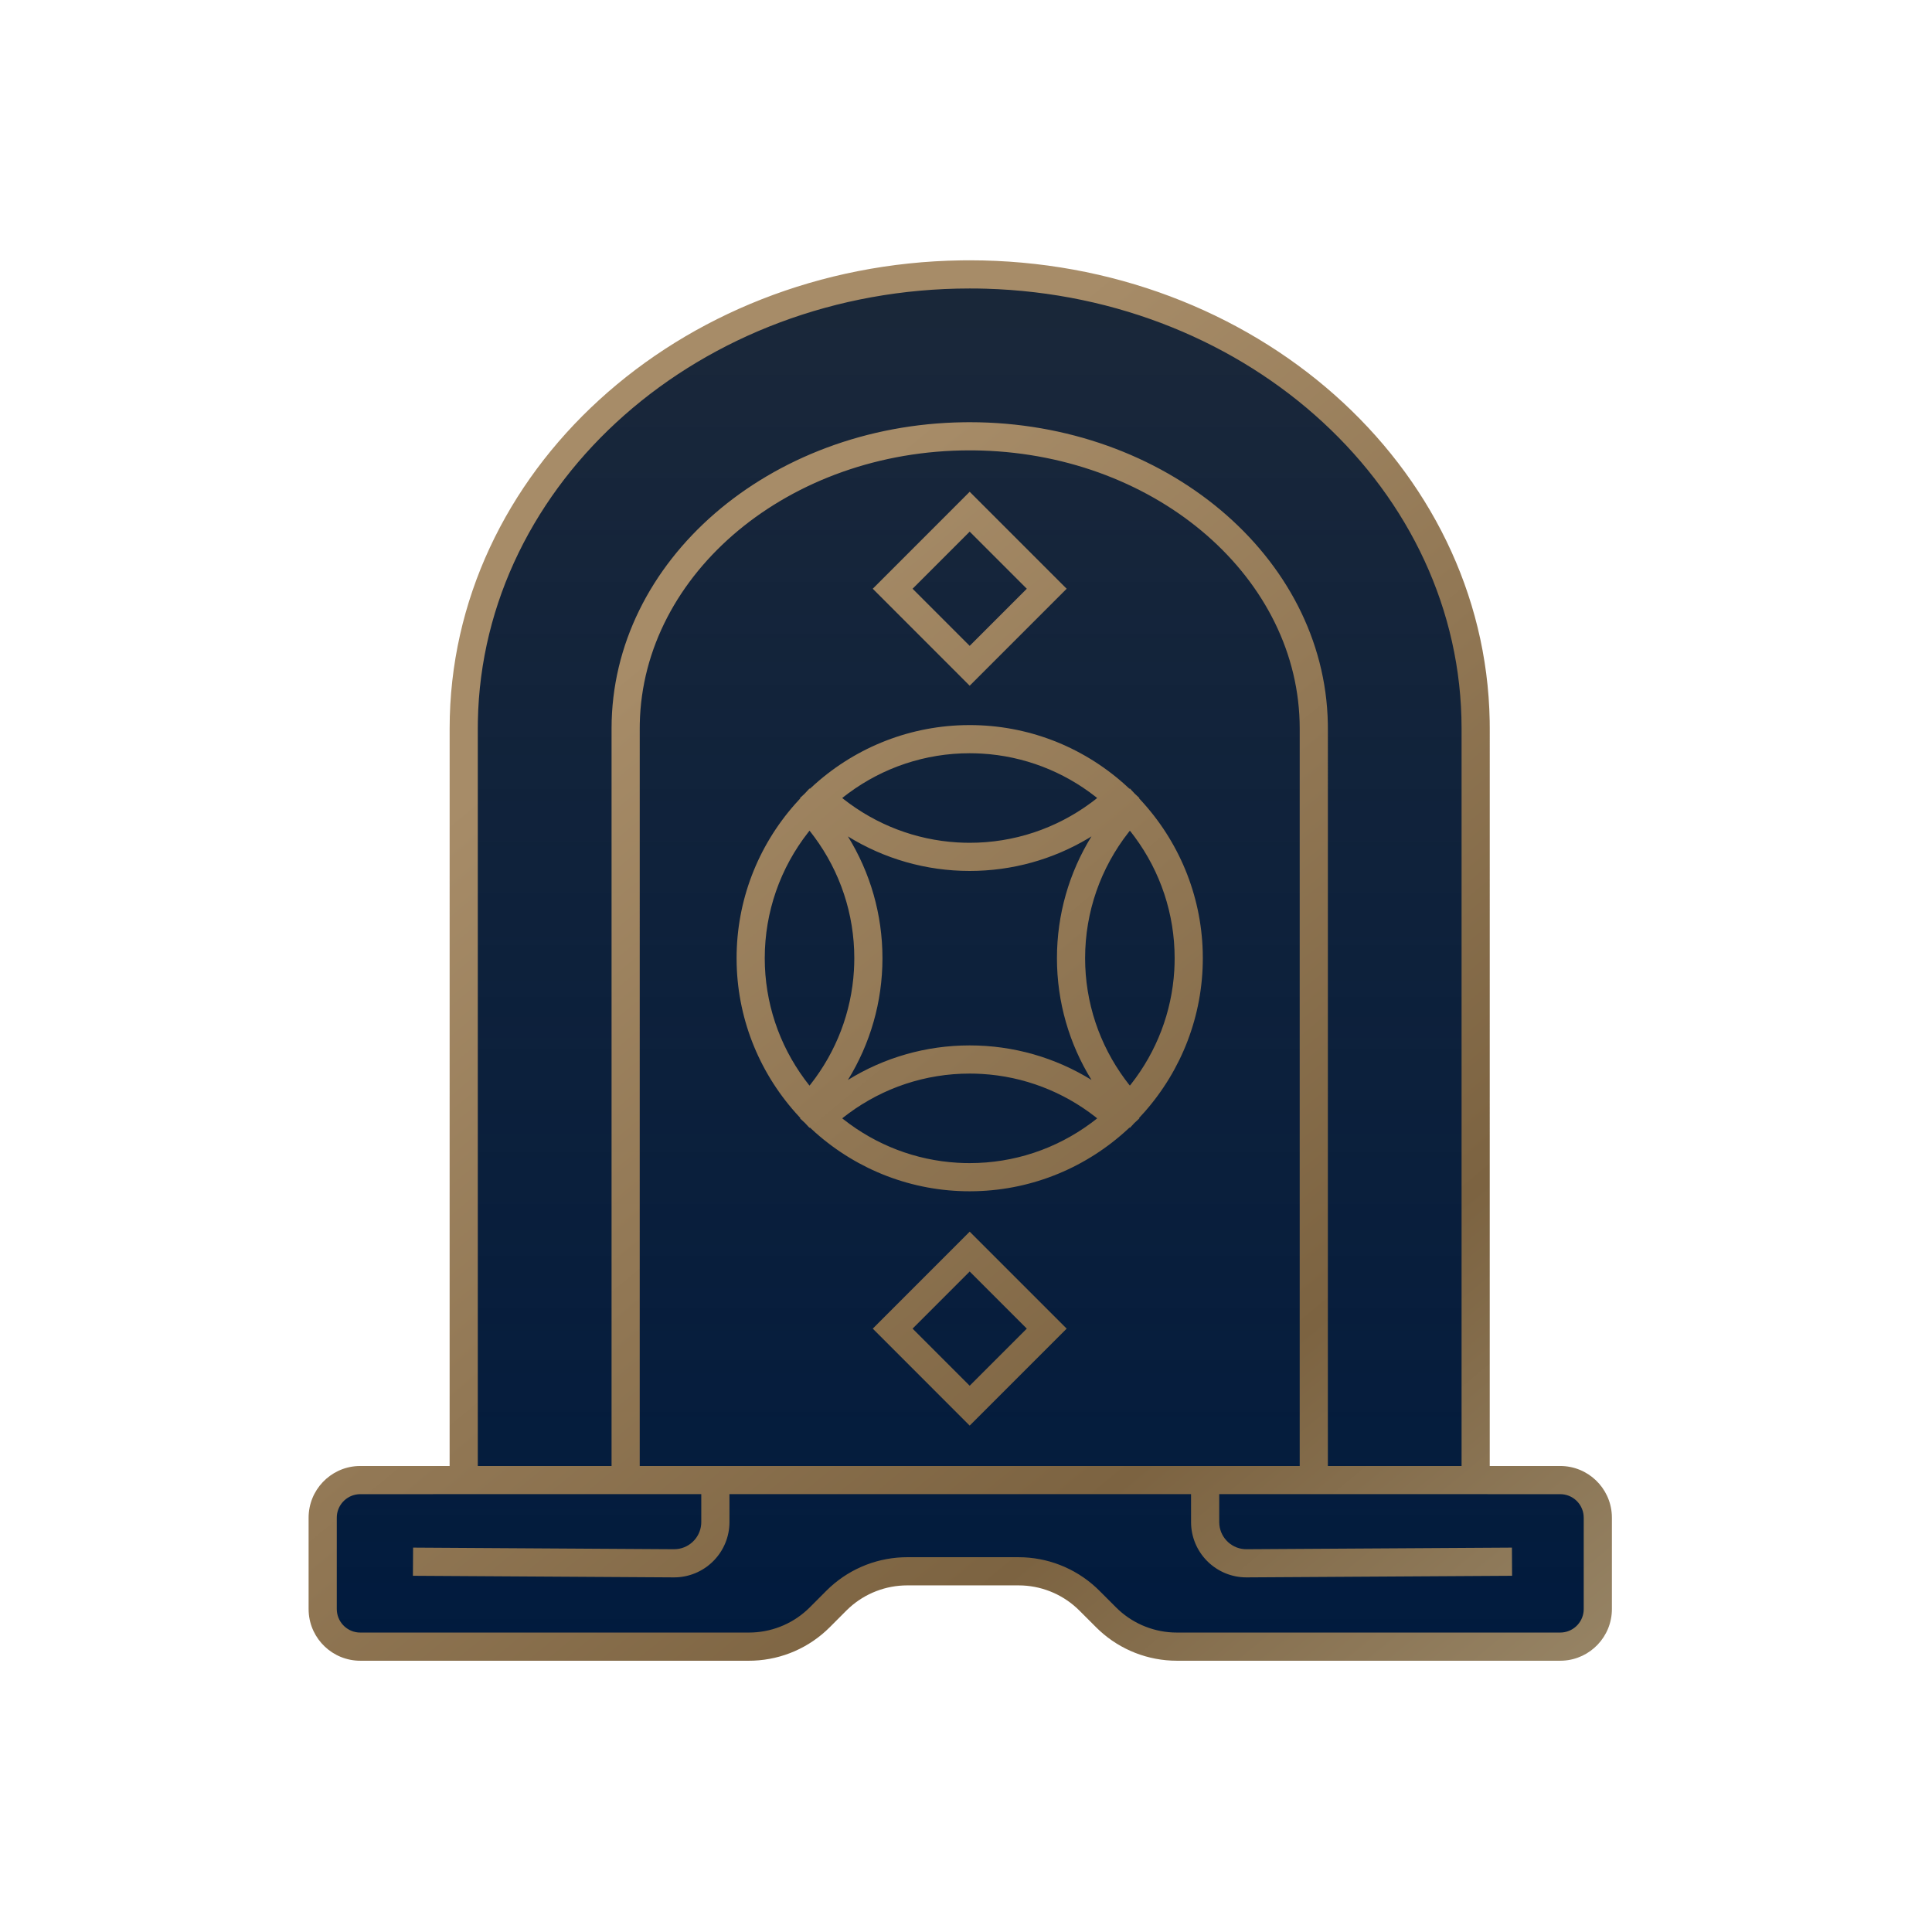 <?xml version="1.0" encoding="UTF-8"?>
<svg width="120px" height="120px" viewBox="0 0 120 120" version="1.1" xmlns="http://www.w3.org/2000/svg" xmlns:xlink="http://www.w3.org/1999/xlink">
    <title>game_icon_God of Wealth sicbo</title>
    <defs>
        <linearGradient x1="50%" y1="3.41%" x2="50%" y2="100%" id="linearGradient-1">
            <stop stop-color="#000F24" stop-opacity="0.9" offset="0%"></stop>
            <stop stop-color="#011B3E" offset="100%"></stop>
        </linearGradient>
        <linearGradient x1="36.789%" y1="19.522%" x2="117%" y2="124.517%" id="linearGradient-2">
            <stop stop-color="#A78C68" offset="0%"></stop>
            <stop stop-color="#7C6341" offset="52.444%"></stop>
            <stop stop-color="#AFA286" offset="100%"></stop>
        </linearGradient>
    </defs>
    <g id="game_icon_God-of-Wealth-sicbo" stroke="none" stroke-width="1" fill="none" fill-rule="evenodd">
        <g id="Group-23-Copy" transform="translate(20, 17)" fill="url(#linearGradient-1)">
            <path d="M40.229,0.043 C57.413,0.043 71.375,12.419 71.652,27.781 L71.656,28.247 L71.656,74.93 L76.905,74.93 C78.197,74.93 79.243,75.976 79.243,77.268 L79.243,82.938 C79.243,84.23 78.197,85.276 76.905,85.276 L53.098,85.276 C51.448,85.276 49.866,84.623 48.701,83.455 L47.662,82.416 C46.936,81.69 46.048,81.162 45.083,80.867 L34.531,80.867 C33.566,81.162 32.678,81.69 31.952,82.416 L30.915,83.455 C29.747,84.623 28.168,85.276 26.518,85.276 L2.381,85.276 C1.089,85.276 0.043,84.23 0.043,82.938 L0.043,77.268 C0.043,75.976 1.089,74.93 2.381,74.93 L8.802,74.93 L8.802,28.247 C8.802,12.671 22.872,0.043 40.229,0.043 Z M15.652,80 L5.652,80 L15.652,80.061 L15.652,80 Z" id="Combined-Shape"></path>
        </g>
        <g id="Group-23" transform="translate(19, 16)">
            <path d="M41.229,0.168 C58.872,0.168 73.241,12.906 73.527,28.766 L73.531,29.247 L73.53,75.055 L77.905,75.055 C79.619,75.055 81.019,76.396 81.113,78.086 L81.118,78.268 L81.118,83.938 C81.118,85.652 79.778,87.051 78.088,87.146 L77.905,87.151 L54.098,87.151 C52.314,87.151 50.6,86.481 49.296,85.279 L49.082,85.074 L48.043,84.035 C47.104,83.096 45.851,82.543 44.53,82.477 L44.265,82.471 L37.349,82.471 C36.02,82.471 34.742,82.965 33.763,83.852 L33.571,84.034 L32.534,85.074 C31.273,86.335 29.589,87.071 27.815,87.145 L27.518,87.151 L3.381,87.151 C1.667,87.151 0.268,85.811 0.173,84.121 L0.168,83.938 L0.168,78.268 C0.168,76.554 1.508,75.155 3.198,75.06 L3.381,75.055 L8.927,75.055 L8.928,29.247 C8.928,13.326 23.121,0.428 40.696,0.172 L41.229,0.168 Z M24.558,76.804 L3.381,76.805 C2.62,76.805 1.995,77.385 1.924,78.127 L1.918,78.268 L1.918,83.938 C1.918,84.699 2.497,85.324 3.24,85.395 L3.381,85.401 L27.518,85.401 C28.848,85.401 30.124,84.908 31.104,84.02 L31.296,83.838 L32.333,82.798 C33.593,81.538 35.279,80.801 37.053,80.727 L37.349,80.721 L44.265,80.721 C46.047,80.721 47.761,81.392 49.067,82.593 L49.28,82.798 L50.32,83.838 C51.257,84.777 52.51,85.329 53.833,85.395 L54.098,85.401 L77.905,85.401 C78.667,85.401 79.291,84.822 79.362,84.079 L79.368,83.938 L79.368,78.268 C79.368,77.507 78.789,76.882 78.046,76.812 L77.905,76.805 L56.728,76.804 L56.728,78.535 C56.728,79.42 57.407,80.145 58.268,80.219 L58.413,80.225 L74.908,80.125 L74.918,81.875 L58.418,81.974 C56.582,81.974 55.082,80.536 54.984,78.724 L54.979,78.535 L54.978,76.804 L26.307,76.804 L26.308,78.535 C26.308,80.372 24.869,81.871 23.052,81.969 L22.863,81.974 L6.647,81.875 L6.658,80.125 L22.868,80.225 C23.752,80.225 24.478,79.546 24.552,78.681 L24.558,78.535 L24.558,76.804 Z M41.229,1.918 C24.505,1.918 10.95,13.932 10.681,28.796 L10.677,29.247 L10.677,75.055 L18.985,75.055 L18.985,29.247 C18.985,18.83 28.79,10.398 40.857,10.227 L41.231,10.224 C53.344,10.224 63.272,18.55 63.474,28.926 L63.477,29.247 L63.476,75.055 L71.781,75.055 L71.781,29.247 C71.781,14.476 58.661,2.407 42.234,1.932 L41.735,1.921 L41.229,1.918 Z M41.231,11.973 C30.024,11.973 20.932,19.592 20.738,28.942 L20.735,29.247 L20.734,75.055 L61.727,75.055 L61.727,29.247 C61.727,19.963 52.952,12.311 41.963,11.984 L41.596,11.976 L41.231,11.973 Z M41.229,60.501 L47.252,66.524 L41.229,72.547 L35.209,66.524 L41.229,60.501 Z M41.229,62.975 L37.682,66.524 L41.229,70.071 L44.777,66.523 L41.229,62.975 Z M41.228,29.036 C44.801,29.036 48.167,30.343 50.794,32.664 L51.157,32.995 L51.179,32.972 L51.478,33.294 L51.77,33.566 L51.749,33.585 L51.819,33.66 C54.213,36.233 55.607,39.565 55.704,43.118 L55.709,43.514 C55.709,47.082 54.401,50.449 52.081,53.077 L51.748,53.441 L51.771,53.463 L51.457,53.754 L51.179,54.054 L51.158,54.032 L51.083,54.103 C48.51,56.497 45.179,57.891 41.625,57.987 L41.229,57.993 C37.66,57.993 34.295,56.685 31.667,54.365 L31.301,54.031 L31.281,54.054 L30.999,53.751 L30.69,53.463 L30.711,53.441 L30.641,53.366 C28.247,50.793 26.853,47.462 26.756,43.91 L26.751,43.514 C26.751,39.945 28.059,36.577 30.379,33.949 L30.71,33.585 L30.689,33.566 L30.984,33.291 L31.281,32.972 L31.302,32.994 L31.377,32.926 C33.947,30.531 37.279,29.138 40.833,29.041 L41.228,29.036 Z M41.229,50.682 C38.475,50.682 35.862,51.566 33.702,53.162 L33.41,53.384 L33.313,53.462 L33.41,53.54 C35.429,55.122 37.87,56.065 40.464,56.22 L40.855,56.238 L41.229,56.243 C43.982,56.243 46.597,55.358 48.759,53.762 L49.051,53.54 L49.147,53.462 L49.051,53.384 C47.033,51.803 44.591,50.86 41.994,50.705 L41.604,50.687 L41.229,50.682 Z M51.178,35.596 L51.101,35.693 C49.365,37.909 48.398,40.636 48.398,43.514 C48.398,46.265 49.283,48.88 50.879,51.041 L51.101,51.333 L51.178,51.429 L51.256,51.333 C52.838,49.314 53.781,46.872 53.937,44.279 L53.954,43.888 L53.959,43.514 C53.959,40.761 53.075,38.146 51.479,35.985 L51.257,35.693 L51.178,35.596 Z M31.281,35.596 L31.203,35.693 C29.467,37.909 28.5,40.636 28.5,43.514 C28.5,46.265 29.385,48.88 30.981,51.041 L31.203,51.333 L31.281,51.429 L31.359,51.333 C32.94,49.314 33.883,46.872 34.039,44.279 L34.056,43.888 L34.062,43.514 C34.062,40.761 33.177,38.146 31.581,35.985 L31.359,35.693 L31.281,35.596 Z M48.793,35.949 L48.61,36.064 C46.406,37.379 43.874,38.096 41.228,38.096 C38.512,38.096 35.912,37.338 33.666,35.952 C35.053,38.196 35.811,40.797 35.811,43.514 C35.811,46.231 35.052,48.831 33.666,51.078 C35.91,49.69 38.51,48.932 41.229,48.932 C43.949,48.932 46.55,49.69 48.795,51.076 C47.407,48.831 46.649,46.231 46.649,43.514 C46.649,40.796 47.407,38.196 48.793,35.949 Z M41.228,30.785 C38.475,30.785 35.861,31.67 33.701,33.266 L33.409,33.488 L33.312,33.565 L33.409,33.644 C35.428,35.225 37.871,36.168 40.464,36.324 L40.854,36.341 L41.228,36.347 C43.983,36.347 46.596,35.462 48.758,33.866 L49.05,33.644 L49.146,33.565 L49.05,33.488 C47.032,31.906 44.591,30.964 41.994,30.808 L41.603,30.791 L41.228,30.785 Z M41.229,14.545 L47.252,20.568 L41.229,26.591 L35.209,20.568 L41.229,14.545 Z M41.229,17.02 L37.682,20.568 L41.229,24.116 L44.777,20.568 L41.229,17.02 Z" id="Combined-Shape" fill="url(#linearGradient-2)" fill-rule="nonzero"></path>
            <rect id="Rectangle" x="16.652" y="75.783" width="55.652" height="6.087"></rect>
        </g>
    </g>
</svg>